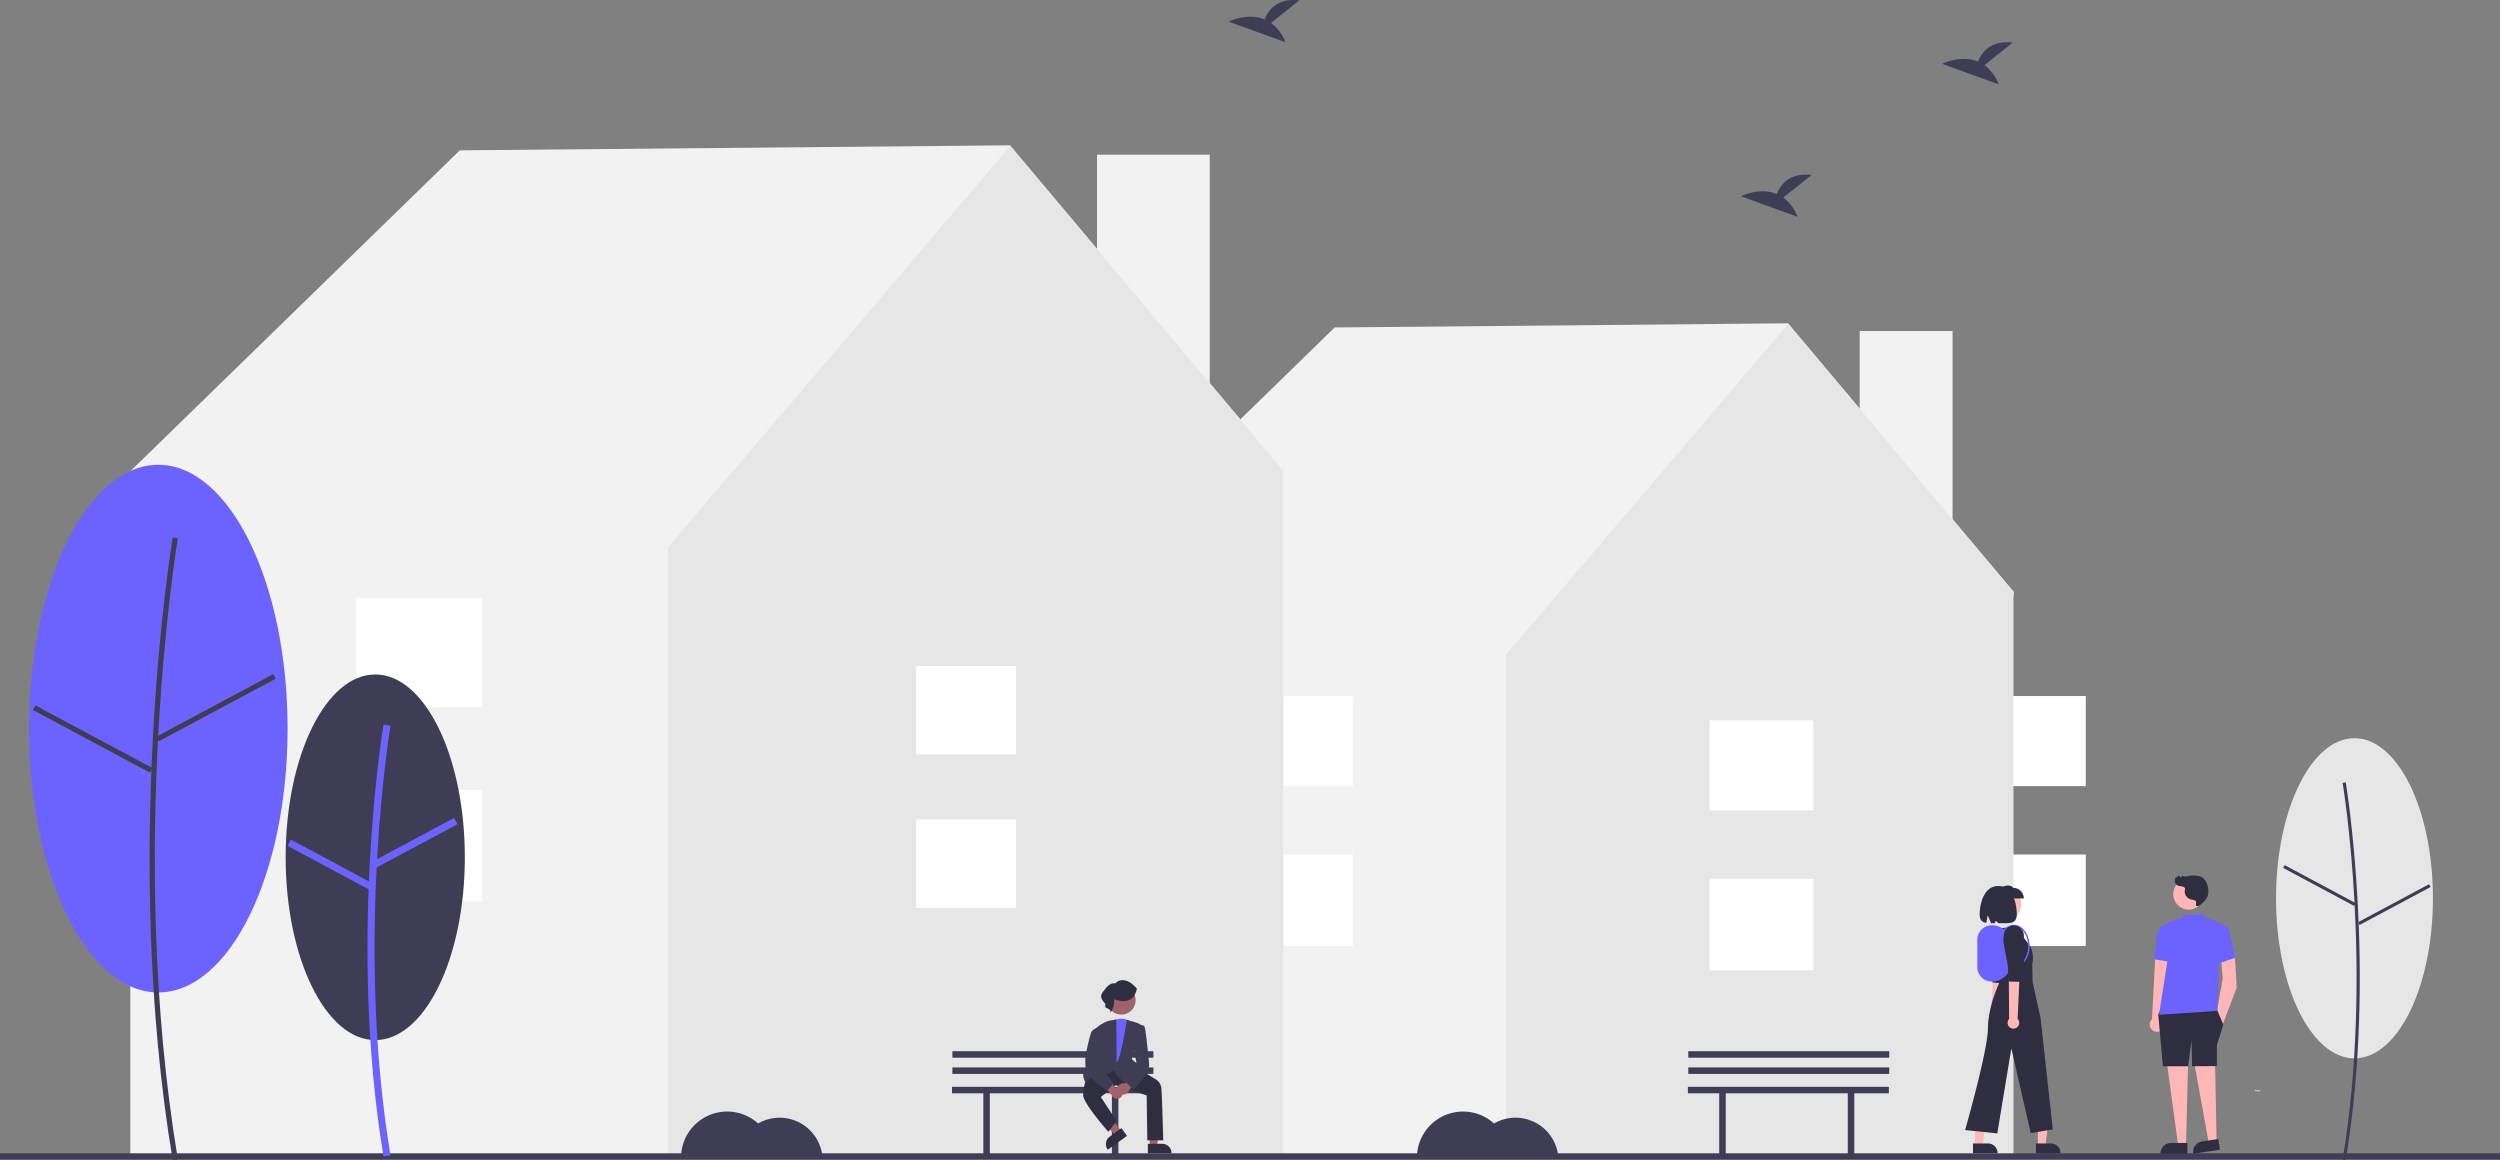 <svg id="ac17a011-2235-4d6e-9215-68b7e9b08c6d" data-name="Layer 1" xmlns="http://www.w3.org/2000/svg" width="927.825" height="430.531" viewBox="0 0 927.825 430.531"><rect x="0" y="0" width="927.825" height="430.531" fill="#808080" stroke="none"/><g id="e2e93f8f-7564-4f04-97ba-a6a57d99bb97" data-name="Group 207"><rect id="b5a541a8-7535-4c51-9d7f-fd8f7dfb820f" data-name="Rectangle 371" x="735.65" y="317.131" width="38.44" height="33.977" fill="#fff"/><rect id="b58c34ea-9b80-4190-9b84-c1a25f2ce0e8" data-name="Rectangle 372" x="735.65" y="258.322" width="38.44" height="33.438" fill="#fff"/><rect id="e47ca883-21cb-467c-8a20-6297fedb8667" data-name="Rectangle 373" x="690.188" y="122.855" width="34.464" height="119.297" fill="#f2f2f2"/><path id="bde9fe27-fc65-4752-b327-f8d1d468fd31" data-name="Path 2698" d="M883.502,454.446l-83.821-99.719-168.257,1.538-102.066,99.41,2.063,1.326h-.737v206.785h352.589v-206.782Z" transform="translate(-136.087 -234.734)" fill="#f2f2f2"/><path id="bb90e97d-6545-40e5-8624-e9426748ab48" data-name="Path 2699" d="M799.765,354.939l-104.716,122.768v186.078h188.224v-209.432Z" transform="translate(-136.087 -234.734)" fill="#e6e6e6"/><rect id="b9d2bcf1-4ed0-4d63-990a-eb373d41e900" data-name="Rectangle 374" x="634.516" y="326.147" width="38.44" height="33.977" fill="#fff"/><rect id="bc4ee958-773e-4b33-9c7e-f2b70eeb8edb" data-name="Rectangle 375" x="634.516" y="267.337" width="38.44" height="33.438" fill="#fff"/><rect id="b3260e63-627e-43d0-a31c-2932bbde74b6" data-name="Rectangle 378" x="463.685" y="317.131" width="38.44" height="33.977" fill="#fff"/><rect id="ae0cef1e-5b8d-49a0-a20e-777b2a5076c1" data-name="Rectangle 379" x="463.685" y="258.322" width="38.44" height="33.438" fill="#fff"/><rect id="f6229257-39af-4efc-bd56-2d238dab0191" data-name="Rectangle 380" x="407.134" y="57.407" width="41.83" height="144.796" fill="#f2f2f2"/><path id="b6cfab8c-8a78-4f70-bce5-26dc2c1691ba" data-name="Path 2700" d="M612.675,409.698l-101.738-121.032-204.217,1.866-123.881,120.664,2.5,1.609h-.891v250.979h427.953v-250.98Z" transform="translate(-136.087 -234.734)" fill="#f2f2f2"/><path id="bf914a0c-c65d-4d2a-b54f-72b8100f5166" data-name="Path 2701" d="M511.043,288.923l-127.1,149.01v225.851h228.458v-254.2Z" transform="translate(-136.087 -234.734)" fill="#e6e6e6"/><rect id="b98448c5-7575-4239-b3cf-ca82a3e3ea20" data-name="Rectangle 381" x="339.994" y="304.151" width="37.105" height="32.797" fill="#fff"/><rect id="ad2d15e3-8e25-4aa4-9231-8b39d6750c8e" data-name="Rectangle 381" x="339.994" y="247.151" width="37.105" height="32.797" fill="#fff"/><rect id="eab00621-fabd-400a-a276-75efb7b0af3e" data-name="Rectangle 385" x="132.217" y="293.207" width="46.657" height="41.239" fill="#fff"/><rect id="a128758c-9ccb-419c-a0c2-268ccf30f6b6" data-name="Rectangle 386" x="132.217" y="221.827" width="46.657" height="40.585" fill="#fff"/><rect id="b31be022-322c-4be5-8445-6d19f347c82d" data-name="Rectangle 387" y="428.03" width="927.825" height="2.285" fill="#3f3d56"/><ellipse id="fb3e5fff-9d5c-4105-af2e-5dbce323d204" data-name="Ellipse 519" cx="139.265" cy="318.161" rx="33.252" ry="67.848" fill="#3f3d56"/><path id="bc2a6fbc-79f0-4c8f-a768-fa2260ff1f0a" data-name="Path 2702" d="M278.423,663.952c-13.318-79.9-.134-159.52,0-160.314l2.591.439c-.134.79-13.242,79.988,0,159.444Z" transform="translate(-136.087 -234.734)" fill="#6c63ff"/><rect id="fc2c940b-5f2a-4062-b25b-4f06088919a1" data-name="Rectangle 388" x="273.16" y="546.19" width="34.1" height="2.628" transform="translate(-360.014 -33.129) rotate(-28.142)" fill="#6c63ff"/><rect id="b648551f-f898-40e6-8877-21ed995cf85e" data-name="Rectangle 389" x="257.161" y="538.514" width="2.628" height="34.101" transform="translate(-489.401 286.541) rotate(-61.842)" fill="#6c63ff"/><ellipse id="f6708a08-9efb-4dd9-92df-8379a87605a8" data-name="Ellipse 520" cx="58.747" cy="270.411" rx="47.988" ry="97.915" fill="#6c63ff"/><path id="f0177925-0334-4681-bcee-c5ad2a35feb2" data-name="Path 2703" d="M200.179,665.266c-19.194-115.162-.194-229.905,0-231.051l1.911.324c-.194,1.143-19.138,115.577,0,230.409Z" transform="translate(-136.087 -234.734)" fill="#3f3d56"/><rect id="a712a46e-cade-4357-8e77-dbd0fc78e20d" data-name="Rectangle 390" x="191.672" y="496.396" width="49.213" height="1.939" transform="translate(-345.106 -73.927) rotate(-28.142)" fill="#3f3d56"/><rect id="bf5057d7-06ce-40d6-a693-afa411afed53" data-name="Rectangle 391" x="169.509" y="484.398" width="1.939" height="49.213" transform="translate(-494.823 184.371) rotate(-61.842)" fill="#3f3d56"/><path id="e0e32826-8a02-442b-88db-78ef9b028b9f" data-name="Path 2708" d="M797.91,308.067l10.519-8.414c-8.172-.9-11.53,3.555-12.9,7.083-6.384-2.651-13.335.823-13.335.823l21.047,7.641a15.926,15.926,0,0,0-5.328-7.134Z" transform="translate(-136.087 -234.734)" fill="#3f3d56"/><path id="fc170603-eecc-4d0e-91f5-af180c4776b3" data-name="Path 2709" d="M607.814,243.266l10.519-8.414c-8.172-.9-11.53,3.555-12.9,7.083-6.384-2.651-13.335.823-13.335.823l21.047,7.641A15.927,15.927,0,0,0,607.814,243.266Z" transform="translate(-136.087 -234.734)" fill="#3f3d56"/><path id="a6aaaefd-85ed-4294-a3ab-11630fdc860e" data-name="Path 2710" d="M872.576,258.932l10.519-8.414c-8.172-.9-11.53,3.555-12.9,7.083-6.384-2.651-13.335.823-13.335.823l21.047,7.641a15.926,15.926,0,0,0-5.328-7.134Z" transform="translate(-136.087 -234.734)" fill="#3f3d56"/><path id="f3e84e62-276d-410e-a851-b4ea7720fd1f" data-name="Path 2712" d="M425.411,649.546a15.907,15.907,0,0,0-7.966,2.138,17.12,17.12,0,0,0-28.6,12.718h52.507a15.987,15.987,0,0,0-15.94-14.855Z" transform="translate(-136.087 -234.734)" fill="#3f3d56"/><path id="a10acadf-7e52-492c-90db-e6a7dfe34535" data-name="Path 2713" d="M698.52,649.546a15.907,15.907,0,0,0-7.966,2.138,17.12,17.12,0,0,0-28.6,12.718h52.507A15.987,15.987,0,0,0,698.52,649.546Z" transform="translate(-136.087 -234.734)" fill="#3f3d56"/><g id="bb0b3cd5-3da7-43e4-8c5b-5b823a451806" data-name="Group 204"><path id="b00da081-b9b4-42ac-9e63-e919fc3419db" data-name="Path 2714" d="M563.99,638.084h-74.586v2.406h11.632v22.857h2.406v-22.857h45.306v22.857h2.406v-22.857h12.835Z" transform="translate(-136.087 -234.734)" fill="#3f3d56"/><rect id="bfe5832a-e115-41ee-a4ba-2e773473c4a6" data-name="Rectangle 400" x="353.463" y="396.151" width="74.586" height="2.406" fill="#3f3d56"/><rect id="bab13bb6-e6fe-4513-9003-eb57c5074c44" data-name="Rectangle 401" x="353.463" y="390.136" width="74.586" height="2.406" fill="#3f3d56"/></g><ellipse id="aa8721c8-d842-48ea-8483-672038784c80" data-name="Ellipse 525" cx="873.818" cy="333.374" rx="29.118" ry="59.413" fill="#e6e6e6"/><path id="fce21a03-aec9-4c43-a8b9-7fe7f02bca1f" data-name="Path 2716" d="M1006.662,665.266c11.647-69.878.117-139.5,0-140.2l-1.16.2c.117.693,11.613,70.13,0,139.808Z" transform="translate(-136.087 -234.734)" fill="#3f3d56"/><rect id="a5aff401-4db7-46be-9a4f-5e3e73b6543e" data-name="Rectangle 406" x="996.302" y="548.447" width="1.177" height="29.872" transform="translate(-106.29 941.772) rotate(-61.847)" fill="#3f3d56"/><rect id="a468bbdf-a46e-4a5a-964c-a253080b064e" data-name="Rectangle 407" x="1009.753" y="569.86" width="29.872" height="1.177" transform="translate(-284.011 316.238) rotate(-28.153)" fill="#3f3d56"/><g id="bad665b2-0551-4a31-9519-7a83feaa5b8f" data-name="Group 202"><path id="bd67ec29-eb54-49c9-a2f2-3741483e09c1" data-name="Path 2721" d="M974.804,639.347a1.77,1.77,0,0,1-1.677-.085c-.128-.078-.232.13-.1.208a1.983,1.983,0,0,0,1.855.1.121.121,0,0,0,.074-.147.117.117,0,0,0-.146-.078Z" transform="translate(-136.087 -234.734)" fill="#fff"/><path id="b4658a82-8bfd-4cb5-87c9-3b978f05d2ab" data-name="Path 2749" d="M938.012,617.311a2.715,2.715,0,0,0,.746-4.095l3.156-24.522-5.9.248-1.245,24.026a2.729,2.729,0,0,0,3.243,4.343Z" transform="translate(-136.087 -234.734)" fill="#ffb6b6"/><path id="ac8a2622-9b78-404a-a129-e22c6ad8388a" data-name="Path 2750" d="M965.46,588.691l.758,12.538-5.117,13.514-2.445-3.615,2.33-13.147-.646-8.411Z" transform="translate(-136.087 -234.734)" fill="#ffb6b6"/><path id="e1feea71-f079-424d-a2fd-b7fa32049e97" data-name="Path 2751" d="M958.133,627.349l.628,32.23-2.755.427-5.955-32.987Z" transform="translate(-136.087 -234.734)" fill="#ffb6b6"/><path id="a25e02b8-dad8-45e4-930f-c8ef4bf402b0" data-name="Path 2752" d="M940.265,628.907l4.312,31.946h2.788l.836-33.51Z" transform="translate(-136.087 -234.734)" fill="#ffb6b6"/><circle id="a2d9a217-bb30-4f6e-8758-798f4b2fc4f7" data-name="Ellipse 528" cx="812.292" cy="331.834" r="5.733" fill="#ffb6b6"/><path id="ed90311c-42ab-413e-a87b-8e2c2e7025e5" data-name="Path 2754" d="M958.835,609.371l2.406,5.625-2.406,7.569v7.834l-9.213.055-.2-9.634-1.24,9.634h-9.381l-1.736-19.31,2.491-4.57Z" transform="translate(-136.087 -234.734)" fill="#2f2e41"/><path id="a349bd5f-a368-4da1-9de8-714f537c8154" data-name="Path 2755" d="M946.538,574.179l-.678,1.256s-5.846,1.139-8.8,4.357l3.965,8.1-3.672,23.445,21.648-1.443.768-18.051,3.258-12.625s-5.647-3.873-8.084-3.466l-.853-1.568Z" transform="translate(-136.087 -234.734)" fill="#6c63ff"/><path id="bc8c703e-ce79-44af-a241-f3b8113ec890" data-name="Path 2756" d="M942.622,580.636l-5.564-.843s-1.523,8.935-1.511,10.975l6.716,1.071Z" transform="translate(-136.087 -234.734)" fill="#6c63ff"/><path id="f0003231-8b75-4982-9bcf-ef14e3372ad2" data-name="Path 2757" d="M960.368,579.782l2.659-.57s1.026,3.255,2.718,10.921l-6.912,2.412Z" transform="translate(-136.087 -234.734)" fill="#6c63ff"/><path id="a787a3f3-2965-4511-86d6-f19297d9f1dd" data-name="Path 2758" d="M947.908,662.949h-10.013v-.127a3.9,3.9,0,0,1,3.9-3.9h6.113Z" transform="translate(-136.087 -234.734)" fill="#2f2e41"/><path id="be5f3b87-541b-42c1-8906-4b0eae6bb5c2" data-name="Path 2759" d="M959.972,661.417l-9.894,1.532-.019-.125a3.9,3.9,0,0,1,3.255-4.447h0l6.043-.936Z" transform="translate(-136.087 -234.734)" fill="#2f2e41"/><path id="bdf1dedf-97d6-423a-b81b-502059141602" data-name="Path 2800" d="M950.627,568.899a8.206,8.206,0,0,0-1.348-.351,3.063,3.063,0,0,1-2.343-3.453,1.556,1.556,0,0,0,.084-.569c-.06-.426-.559-.7-1.037-.8a11.525,11.525,0,0,1-1.444-.24,1.953,1.953,0,0,1-1.276-1.532,2.844,2.844,0,0,1,.484-1.908l.173.434a1.616,1.616,0,0,0,.564-.738,1.143,1.143,0,0,1,.886.622c.277.143.317-.444.624-.53a.612.612,0,0,1,.382.082,3.5,3.5,0,0,0,2-.1,8.575,8.575,0,0,1,3.489,0,4.415,4.415,0,0,1,2.062.927,4.233,4.233,0,0,1,.961,1.445,7.412,7.412,0,0,1,.778,4.051,5.419,5.419,0,0,1-1.547,3.038c-.442.445-1.883,2-2.673,1.731C950.454,570.674,951.797,569.439,950.627,568.899Z" transform="translate(-136.087 -234.734)" fill="#2f2e41"/></g><g id="b0969277-1c50-4181-9d73-9d1859a1c16a" data-name="Group 203"><path id="ba337d0a-8297-454c-b7c0-a84cc7228b8a" data-name="Path 2809" d="M877.494,615.079a1.954,1.954,0,0,0,.465-2.959l2.539-25.476-4.239.281-1.174,25.086a1.964,1.964,0,0,0,2.41,3.068Z" transform="translate(-136.087 -234.734)" fill="#feb8b8"/><path id="baee58ba-8b7e-41bd-a49a-5a973cb51c9f" data-name="Path 2810" d="M874.54,585.698l1.111,8.447-.154,5.177,4.663.427.934-4.306.515-11.4a3.4,3.4,0,0,0-3.006-3.533h0a3.4,3.4,0,0,0-3.765,2.933Z" transform="translate(-136.087 -234.734)" fill="#2f2e41"/><path id="a55f708b-c56d-40d7-8fe0-6d66390244b3" data-name="Path 2811" d="M892.396,660.022h2.825l1.345-10.909h-4.174Z" transform="translate(-136.087 -234.734)" fill="#feb8b8"/><path id="b6b45ade-298d-4ff2-94a4-a37f95243eb6" data-name="Path 2812" d="M891.675,662.765h9.12v-.115a3.55,3.55,0,0,0-3.549-3.55h-5.57Z" transform="translate(-136.087 -234.734)" fill="#2f2e41"/><path id="f4649383-2595-4a8f-aa9c-3b4fb84ebbec" data-name="Path 2813" d="M869.042,660.022h2.828l1.346-10.909h-4.174Z" transform="translate(-136.087 -234.734)" fill="#feb8b8"/><path id="a8a00f62-f808-47f0-a287-933cb9b61641" data-name="Path 2814" d="M868.321,662.765h9.12v-.115a3.55,3.55,0,0,0-3.549-3.55h-5.57Z" transform="translate(-136.087 -234.734)" fill="#2f2e41"/><circle id="aa8274e2-6941-4dae-bd5e-def77c645208" data-name="Ellipse 532" cx="743.953" cy="335.63" r="6.132" fill="#feb8b8"/><path id="ee3cc59d-8ac2-404b-a5ce-5beed8fb1147" data-name="Path 2815" d="M880.833,578.985l-4.255.486h0a11.324,11.324,0,0,0-1.448,10.225l3.211,9.289s-4.457,8.936-4.457,17.232-8.489,37.91-8.489,37.91l11.949,1.246,5.214-31.547,7.185,31.42,8.2-1.335-4.517-41.2-2.985-13.559-.126-6.603s1.269-4.962-1.907-8.138l-3.878-5.4Z" transform="translate(-136.087 -234.734)" fill="#2f2e41"/><path id="a1940382-af04-4127-90cc-9837e50185c2" data-name="Path 2816" d="M887.188,568.174h-9.014v-3.928c1.978-.786,3.913-1.454,5.083,0a3.928,3.928,0,0,1,3.928,3.928h.003Z" transform="translate(-136.087 -234.734)" fill="#2f2e41"/><path id="acd8f2dd-d528-4732-b8ea-716e1c0bef4c" data-name="Path 2817" d="M877.683,563.553c-5.387,0-6.895,6.752-6.895,10.561,0,2.124.961,2.884,2.47,3.141l.533-2.843,1.249,2.966c.424,0,.87-.006,1.331-.015l.423-.872.944.856c3.781.006,6.838.557,6.838-3.233C884.574,570.306,883.252,563.553,877.683,563.553Z" transform="translate(-136.087 -234.734)" fill="#2f2e41"/><path id="e83ec7c5-dad6-4bed-8390-869fdd075c40" data-name="Path 2818" d="M885.646,600.848l.228-9.891.6-4.391,1.494,4.35Z" transform="translate(-136.087 -234.734)" opacity="0.2" style="isolation:isolate"/><path d="M875.313,599.029h-.001a5.398,5.398,0,0,1-5.385-5.391V583.515a5.399,5.399,0,0,1,5.385-5.386,7.279,7.279,0,0,1,7.271,7.271v6.358A7.279,7.279,0,0,1,875.313,599.029Z" transform="translate(-136.087 -234.734)" fill="#6c63ff"/><path id="bf0df318-8eb5-4d94-81d3-4bb15bcc9061" data-name="Path 2822" d="M887.311,591.911a9.417,9.417,0,0,0,2.018-6.03c0-4.39-2.615-7.961-5.829-7.961a5.36,5.36,0,0,0-4.46,2.829l.484.3a4.808,4.808,0,0,1,3.976-2.559c2.9,0,5.26,3.316,5.26,7.393a8.843,8.843,0,0,1-1.883,5.662Z" transform="translate(-136.087 -234.734)" fill="#6c63ff"/><path id="a9996706-20b7-4221-bf1d-631720fff922" data-name="Path 2823" d="M884.548,616.107a2.141,2.141,0,0,0,.333-3.265l1.263-28.024-4.621.56.206,27.516a2.152,2.152,0,0,0,2.819,3.213Z" transform="translate(-136.087 -234.734)" fill="#feb8b8"/><path id="b7e51dee-6a07-4936-9052-464035fd5ac7" data-name="Path 2824" d="M879.571,584.14l1.718,9.176.139,5.673,5.126.19.766-4.766-.114-12.5a3.727,3.727,0,0,0-3.5-3.686h0a3.727,3.727,0,0,0-3.945,3.433Z" transform="translate(-136.087 -234.734)" fill="#2f2e41"/></g><g id="a58cce9b-d39c-47cc-8120-0d42dfc791ce" data-name="Group 205"><path id="a0dd0c82-950a-49db-94f4-e7e7de1bc5af" data-name="Path 2714-2" d="M837.096,638.084h-74.586v2.406h11.632v22.857h2.406v-22.857h45.306v22.857h2.406v-22.857h12.835Z" transform="translate(-136.087 -234.734)" fill="#3f3d56"/><rect id="f2727459-dd1d-4acf-8fac-ec7a83bd6430" data-name="Rectangle 400-2" x="626.57" y="396.151" width="74.586" height="2.406" fill="#3f3d56"/><rect id="bb8522d3-8057-452e-ad4f-a3017d1ac1bc" data-name="Rectangle 401-2" x="626.57" y="390.136" width="74.586" height="2.406" fill="#3f3d56"/></g><circle id="e302e70a-8ea6-4f05-9d51-f108afd7265a" data-name="Ellipse 533" cx="416.155" cy="371.232" r="5.318" fill="#a0616a"/><g id="a8186a18-1b70-4502-ae04-cf9d2cd206dc" data-name="Group 206"><path id="e1966b26-6f2b-4ac7-865b-2385e7a0bdf7" data-name="Path 2833" d="M562.779,660.124h2.722l1.3-10.5h-4.022Z" transform="translate(-136.087 -234.734)" fill="#a0616a"/><path id="b35ef1a7-3511-45c7-87ed-516152d0abc7" data-name="Path 2834" d="M562.085,659.236h5.361a3.417,3.417,0,0,1,3.417,3.416v.111h-8.778Z" transform="translate(-136.087 -234.734)" fill="#2f2e41"/><path id="ba293adc-98d4-49a8-bd80-6bd9032c7387" data-name="Path 2835" d="M552.244,654.543l-2.206,1.6-7.2-7.748,3.255-2.355Z" transform="translate(-136.087 -234.734)" fill="#a0616a"/><path id="f74f808b-d3e7-4f43-b666-3d99fd8b783e" data-name="Path 2836" d="M554.351,656.28l-7.112,5.146-.065-.09a3.417,3.417,0,0,1,.765-4.771h0l4.344-3.143Z" transform="translate(-136.087 -234.734)" fill="#2f2e41"/><path id="f51e1217-fe86-4590-9400-b814e4ba9137" data-name="Path 2837" d="M555.221,613.73a5.2,5.2,0,0,0-5.945,0l-2.137,17.828h6.418l.951-5.7,2.139-8.557Z" transform="translate(-136.087 -234.734)" fill="#6c63ff"/><path id="a9447c5c-1b6b-49f4-bd4e-0fb963a216ca" data-name="Path 2838" d="M561.652,641.265l-11.519-3.761-5.491,4.357,5.834,8.918-3.051,4-.087-.1c-.379-.431-9.271-10.593-9.245-13.475a21.683,21.683,0,0,1,.982-5.76l2.889-4.1,4.1-1.206,13.572,1.9h.022l5.484,3.338a4.308,4.308,0,0,1,1.952,3.183c.235,2.119.709,19.092.714,19.263v.111h-5.914Z" transform="translate(-136.087 -234.734)" fill="#2f2e41"/><path id="b0ec83f4-34be-41ac-ac5c-e463e309da0c" data-name="Path 2839" d="M554.35,637.005c-2-.89-4.559-4.364-4.98-4.95-.824.448-6.831,3.659-8.525,2.834a3.145,3.145,0,0,0-1.558,1.8l-.05.251-.145-.211c-.027-.039-2.636-3.919.739-6.33a10.55,10.55,0,0,0,3.992-4.673l-1.67-8.826.044-.041c.137-.127,3.388-3.118,6.354-3.474l1.83-.323.08,6.966v8.918c1.478-.186,3.817-15.768,3.817-15.768l1.222.448c.316.061,3.865.77,4.807,2.182l.031.046-3.228,8.728-.944,1.421v1.819l5.516,4.8-.078.082c-.188.2-4.255,4.427-6.624,4.426A1.536,1.536,0,0,1,554.35,637.005Z" transform="translate(-136.087 -234.734)" fill="#3f3d56"/><path id="eefca04e-f413-4147-9cd0-c317d0fe543c" data-name="Path 2840" d="M550.904,638.59a2.082,2.082,0,0,1,2.685-1.727l3.048-3.654,2.672,1.311-4.377,5.1a2.093,2.093,0,0,1-4.028-1.029Z" transform="translate(-136.087 -234.734)" fill="#a0616a"/><path id="ff34ef5e-7b9c-4951-9659-39755bce11d9" data-name="Path 2841" d="M553.058,635.492l4.782-6.455-1.184-6.4,1.922-7.206.048-.021a2.479,2.479,0,0,1,1.658-.114,1.121,1.121,0,0,1,.624.648c.476,1.189,1.623,13.3,1.671,13.838a13.684,13.684,0,0,1-.724,3.366c-.477.953-4.824,5.762-5.008,5.967l-.076.084Z" transform="translate(-136.087 -234.734)" fill="#3f3d56"/><path id="f7214f4f-31e3-4811-b615-35d765e84f5c" data-name="Path 2842" d="M556.811,604.598c-1.77,2.226-4.8,1.818-7.231,1a7.693,7.693,0,0,1-1.369,5.022c.313-1.263-1.007-1.514-1.778-1.984-.3-.376-.05-.936-.172-1.4-1.384-1.622-2.3-2.846-.524-4.75,1.04-1.392,2.288-3.129,4.269-2.764,1.568-1.829,4.136-1.353,5.889-.074a12.519,12.519,0,0,1,2.136,2.007,8.5,8.5,0,0,1-1.109,2.786" transform="translate(-136.087 -234.734)" fill="#2f2e41"/><path id="bfe53212-0def-40e7-8ff5-929a9fdb9ea9" data-name="Path 2845" d="M552.746,640.144a2.082,2.082,0,0,0-2.685-1.727l-3.048-3.654-2.672,1.311,4.377,5.1a2.093,2.093,0,0,0,4.028-1.029Z" transform="translate(-136.087 -234.734)" fill="#a0616a"/><path id="f06f3d19-66e8-4120-a295-4fab0eca013e" data-name="Path 2846" d="M546.836,639.489c-.273-.2-6.684-5.024-7.4-6.456s-.54-5.684-.53-5.877a69.59,69.59,0,0,1,2.072-9.068,2.627,2.627,0,0,1,3.391-1.518q.039.015.078.031l.074.03-1.073,12.518,5.853,7.764-2.384,2.635Z" transform="translate(-136.087 -234.734)" fill="#3f3d56"/></g></g></svg>